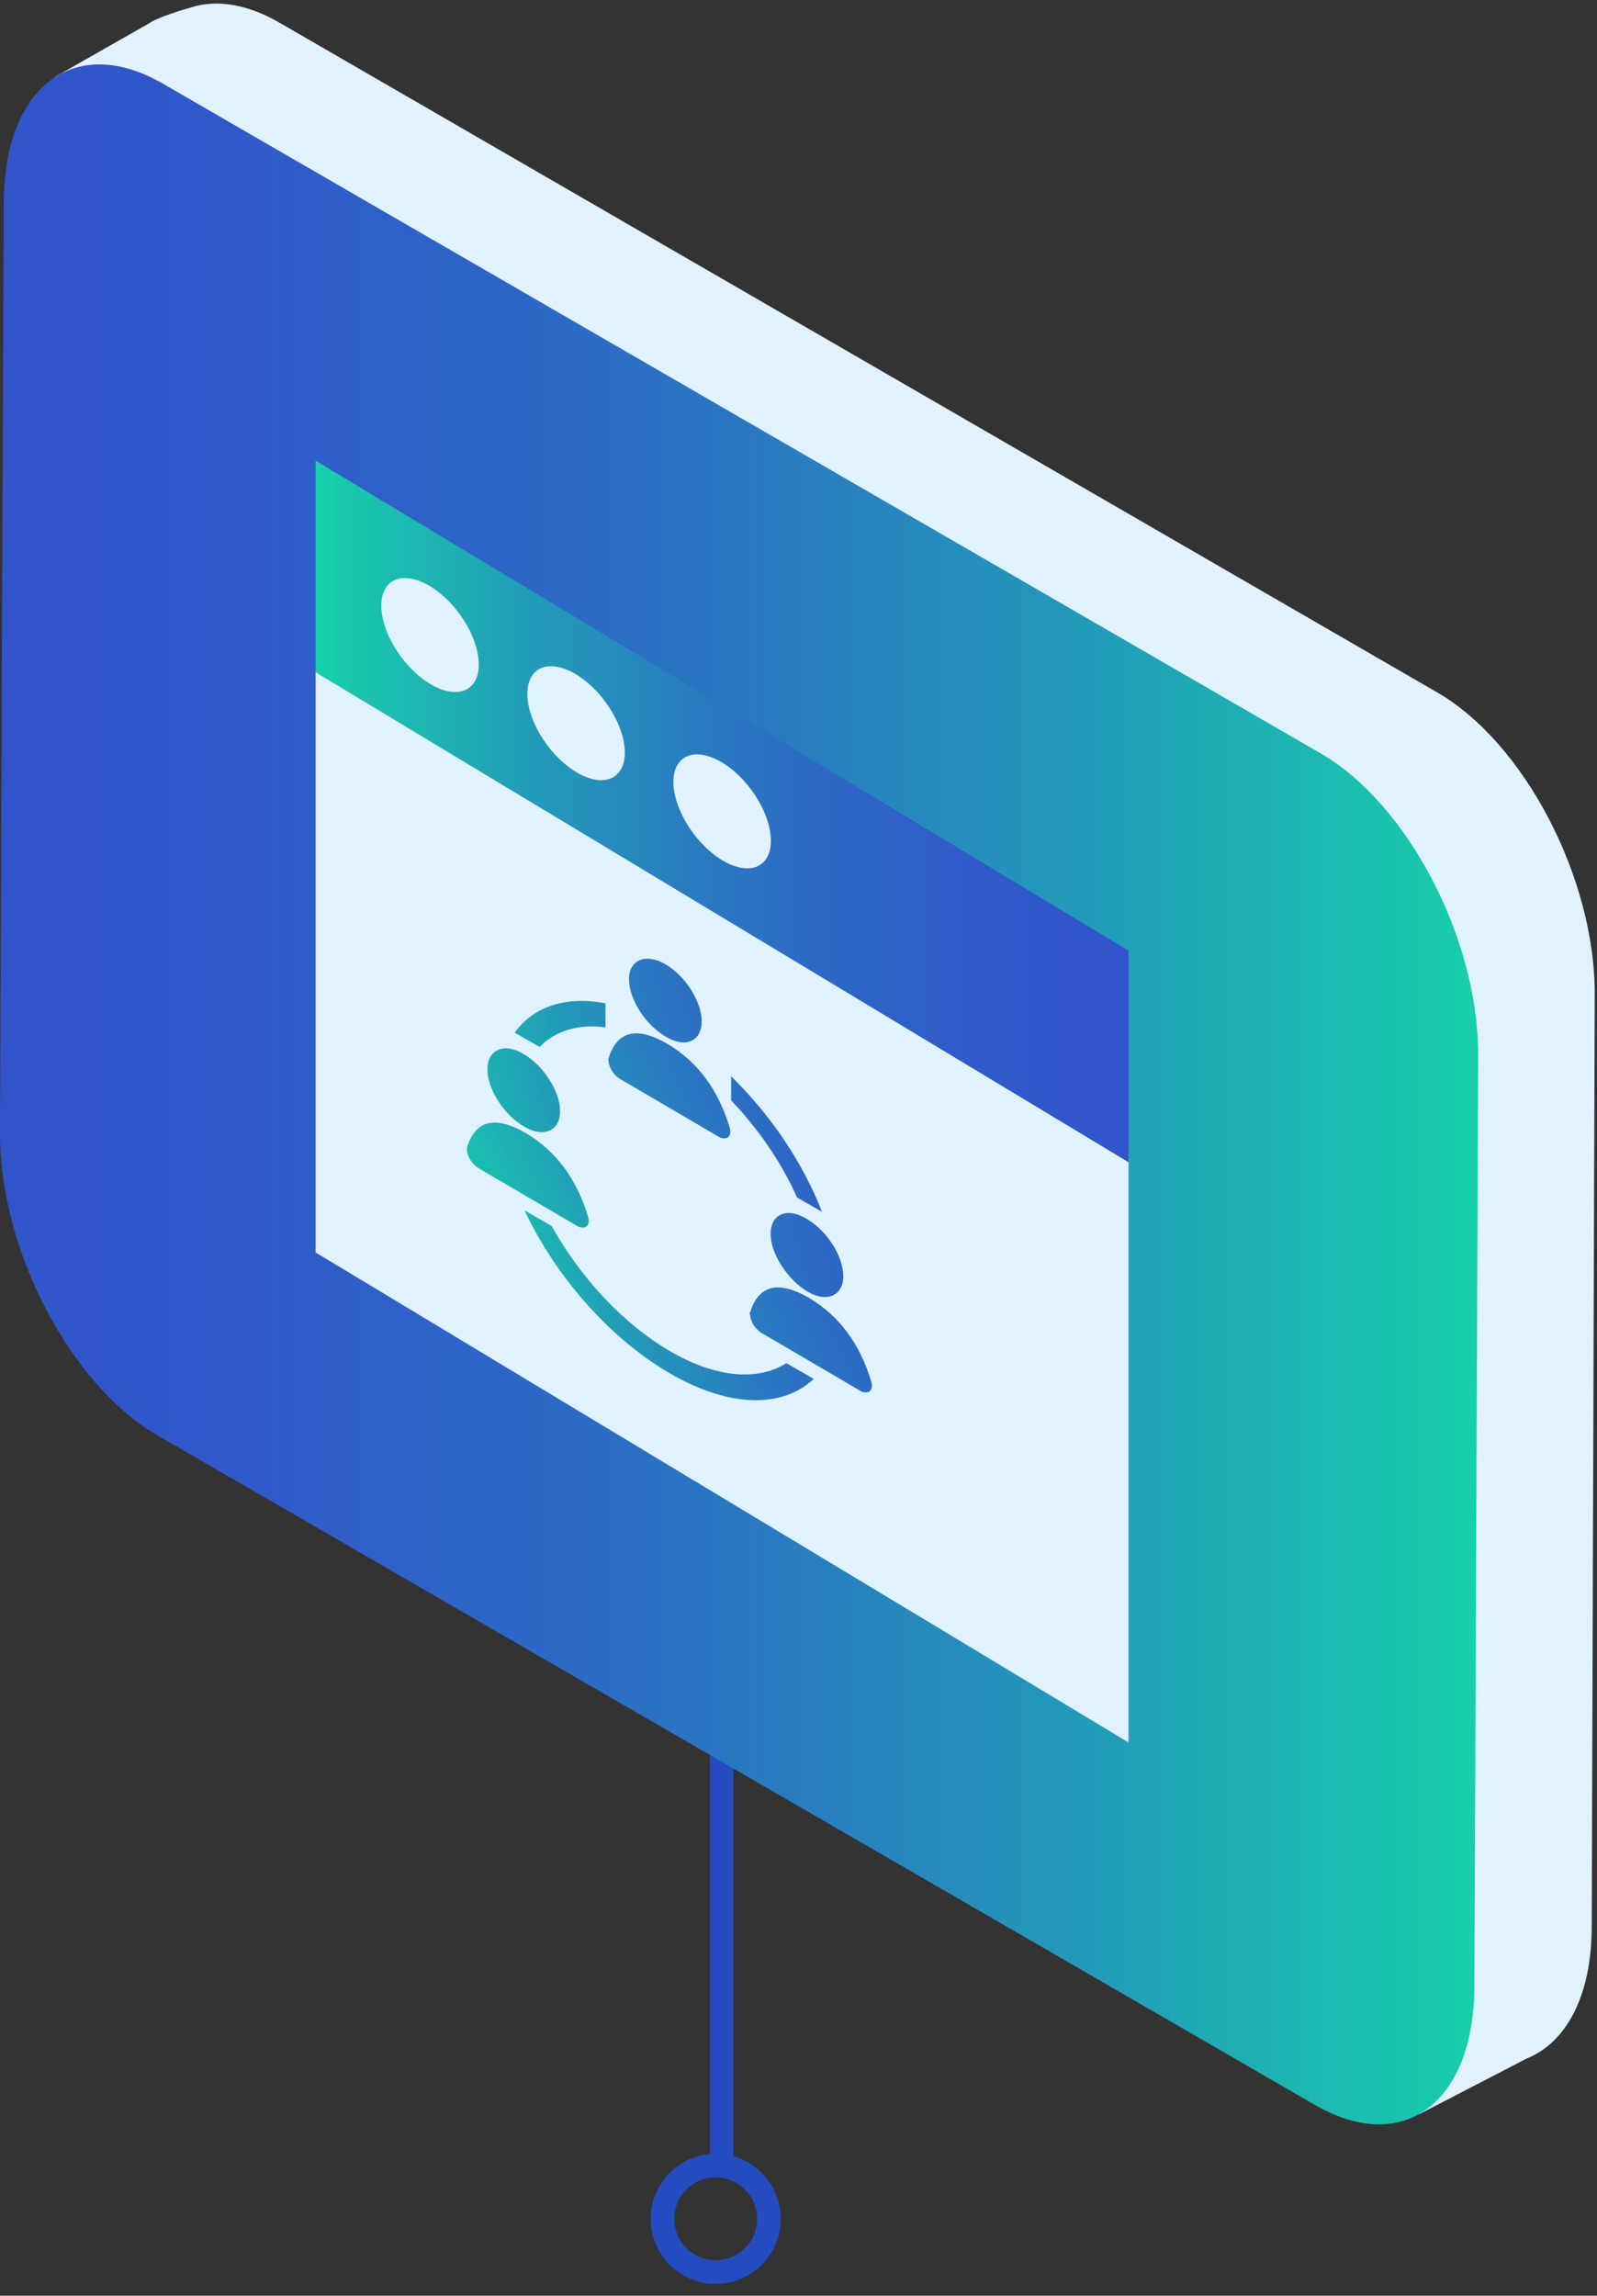 <?xml version="1.0" encoding="UTF-8"?>
<svg width="135px" height="194px" viewBox="0 0 135 194" version="1.1" xmlns="http://www.w3.org/2000/svg" xmlns:xlink="http://www.w3.org/1999/xlink">
    <rect x="0" y="0" width="135" height="194" fill="#333333" stroke="none"/>
    <!-- Generator: Sketch 52.6 (67491) - http://www.bohemiancoding.com/sketch -->
    <title>staking</title>
    <desc>Created with Sketch.</desc>
    <defs>
        <linearGradient x1="99.968%" y1="50.008%" x2="0.029%" y2="50.008%" id="linearGradient-1">
            <stop stop-color="#17D1AA" offset="0%"></stop>
            <stop stop-color="#1AC2AE" offset="6.594%"></stop>
            <stop stop-color="#229BB8" offset="26.51%"></stop>
            <stop stop-color="#297CC0" offset="46.16%"></stop>
            <stop stop-color="#2D66C6" offset="65.25%"></stop>
            <stop stop-color="#3059CA" offset="83.49%"></stop>
            <stop stop-color="#3154CB" offset="100%"></stop>
        </linearGradient>
        <linearGradient x1="0.031%" y1="49.997%" x2="99.954%" y2="49.997%" id="linearGradient-2">
            <stop stop-color="#17D1AA" offset="0%"></stop>
            <stop stop-color="#1AC2AE" offset="6.594%"></stop>
            <stop stop-color="#229BB8" offset="26.51%"></stop>
            <stop stop-color="#297CC0" offset="46.16%"></stop>
            <stop stop-color="#2D66C6" offset="65.25%"></stop>
            <stop stop-color="#3059CA" offset="83.49%"></stop>
            <stop stop-color="#3154CB" offset="100%"></stop>
        </linearGradient>
        <linearGradient x1="-14.332%" y1="68.69%" x2="148.668%" y2="21.405%" id="linearGradient-3">
            <stop stop-color="#17D1AA" offset="0%"></stop>
            <stop stop-color="#1AC2AE" offset="6.594%"></stop>
            <stop stop-color="#229BB8" offset="26.51%"></stop>
            <stop stop-color="#297CC0" offset="46.16%"></stop>
            <stop stop-color="#2D66C6" offset="65.25%"></stop>
            <stop stop-color="#3059CA" offset="83.49%"></stop>
            <stop stop-color="#3154CB" offset="100%"></stop>
        </linearGradient>
        <linearGradient x1="-98.662%" y1="98.775%" x2="590.693%" y2="-126.37%" id="linearGradient-4">
            <stop stop-color="#17D1AA" offset="0%"></stop>
            <stop stop-color="#1AC2AE" offset="6.594%"></stop>
            <stop stop-color="#229BB8" offset="26.51%"></stop>
            <stop stop-color="#297CC0" offset="46.16%"></stop>
            <stop stop-color="#2D66C6" offset="65.25%"></stop>
            <stop stop-color="#3059CA" offset="83.49%"></stop>
            <stop stop-color="#3154CB" offset="100%"></stop>
        </linearGradient>
        <linearGradient x1="-17.521%" y1="82.966%" x2="393.83%" y2="-96.927%" id="linearGradient-5">
            <stop stop-color="#17D1AA" offset="0%"></stop>
            <stop stop-color="#1AC2AE" offset="6.594%"></stop>
            <stop stop-color="#229BB8" offset="26.51%"></stop>
            <stop stop-color="#297CC0" offset="46.16%"></stop>
            <stop stop-color="#2D66C6" offset="65.25%"></stop>
            <stop stop-color="#3059CA" offset="83.49%"></stop>
            <stop stop-color="#3154CB" offset="100%"></stop>
        </linearGradient>
        <linearGradient x1="-363.977%" y1="184.908%" x2="325.377%" y2="-39.792%" id="linearGradient-6">
            <stop stop-color="#17D1AA" offset="0%"></stop>
            <stop stop-color="#1AC2AE" offset="6.594%"></stop>
            <stop stop-color="#229BB8" offset="26.51%"></stop>
            <stop stop-color="#297CC0" offset="46.16%"></stop>
            <stop stop-color="#2D66C6" offset="65.25%"></stop>
            <stop stop-color="#3059CA" offset="83.49%"></stop>
            <stop stop-color="#3154CB" offset="100%"></stop>
        </linearGradient>
        <linearGradient x1="-174.559%" y1="151.92%" x2="234.883%" y2="-27.973%" id="linearGradient-7">
            <stop stop-color="#17D1AA" offset="0%"></stop>
            <stop stop-color="#1AC2AE" offset="6.594%"></stop>
            <stop stop-color="#229BB8" offset="26.51%"></stop>
            <stop stop-color="#297CC0" offset="46.16%"></stop>
            <stop stop-color="#2D66C6" offset="65.25%"></stop>
            <stop stop-color="#3059CA" offset="83.49%"></stop>
            <stop stop-color="#3154CB" offset="100%"></stop>
        </linearGradient>
        <linearGradient x1="-310.18%" y1="168.167%" x2="379.175%" y2="-57.431%" id="linearGradient-8">
            <stop stop-color="#17D1AA" offset="0%"></stop>
            <stop stop-color="#1AC2AE" offset="6.594%"></stop>
            <stop stop-color="#229BB8" offset="26.51%"></stop>
            <stop stop-color="#297CC0" offset="46.16%"></stop>
            <stop stop-color="#2D66C6" offset="65.25%"></stop>
            <stop stop-color="#3059CA" offset="83.49%"></stop>
            <stop stop-color="#3154CB" offset="100%"></stop>
        </linearGradient>
        <linearGradient x1="-143.065%" y1="137.742%" x2="267.152%" y2="-42.151%" id="linearGradient-9">
            <stop stop-color="#17D1AA" offset="0%"></stop>
            <stop stop-color="#1AC2AE" offset="6.594%"></stop>
            <stop stop-color="#229BB8" offset="26.51%"></stop>
            <stop stop-color="#297CC0" offset="46.16%"></stop>
            <stop stop-color="#2D66C6" offset="65.25%"></stop>
            <stop stop-color="#3059CA" offset="83.49%"></stop>
            <stop stop-color="#3154CB" offset="100%"></stop>
        </linearGradient>
    </defs>
    <g id="staking" stroke="none" stroke-width="1" fill="none" fill-rule="evenodd">
        <g id="Group-8" transform="translate(56, 120)" stroke="#244BC0" stroke-width="2">
            <path d="M5,0 L5,63.43" id="Path-3"></path>
            <circle id="Oval-2" cx="4.5" cy="67.5" r="4.5"></circle>
        </g>
        <g>
            <g id="add_wallet">
                <g id="_x36__41_">
                    <g id="XMLID_339_">
                        <path d="M4.671,6.488 L12.604,1.972 C13.18,1.527 15.419,0.827 16.123,0.636 C18.235,-0.064 20.858,0.318 23.609,1.908 L121.5,58.516 C128.858,62.777 134.808,74.163 134.808,83.958 L134.552,162.827 C134.552,168.678 132.377,172.622 129.05,173.958 L119.964,178.664 L112.799,167.979 L23.225,116.205 C15.867,111.943 9.917,100.558 9.917,90.763 L10.237,14.756 L4.671,6.488 Z" id="XMLID_340_" fill="#E1F2FF"></path>
                        <path d="M0.32,17.046 C0.384,7.251 6.334,2.799 13.756,7.06 L111.647,63.668 C119.005,67.929 124.955,79.314 124.955,89.11 L124.635,167.915 C124.571,177.71 118.621,182.163 111.199,177.901 L13.308,121.293 C5.95,117.032 1.42108547e-14,105.647 1.42108547e-14,95.852 L0.32,17.046 Z" id="Path" fill="url(#linearGradient-1)"></path>
                    </g>
                </g>
                <g id="Group" transform="translate(26.232, 38.799)">
                    <polygon id="Path" fill="#E1F2FF" points="0.448 18 69.164 59.406 69.164 108.445 0.448 67.039"></polygon>
                    <polygon id="Path" fill="url(#linearGradient-2)" points="0.448 0.127 69.164 41.534 69.164 59.406 0.448 18"></polygon>
                    <ellipse id="Oval" fill="#E1F2FF" transform="translate(10.12, 14.864) rotate(-36.567) translate(-10.12, -14.864) " cx="10.12" cy="14.864" rx="3.065" ry="5.546"></ellipse>
                    <ellipse id="Oval" fill="#E1F2FF" transform="translate(22.466, 22.314) rotate(-36.567) translate(-22.466, -22.314) " cx="22.466" cy="22.314" rx="3.065" ry="5.546"></ellipse>
                    <ellipse id="Oval" fill="#E1F2FF" transform="translate(34.813, 29.764) rotate(-36.567) translate(-34.813, -29.764) " cx="34.813" cy="29.764" rx="3.065" ry="5.546"></ellipse>
                </g>
            </g>
            <g id="Layer_9" transform="translate(39.028, 80.777)">
                <g id="Group">
                    <path d="M22.777,12.212 L22.777,10.177 C26.104,13.42 28.855,17.491 30.455,21.625 L28.344,20.417 C27.064,17.491 25.081,14.629 22.777,12.212 Z M12.156,6.042 C9.853,5.724 7.87,6.36 6.59,7.696 L4.479,6.488 C6.078,4.261 8.829,3.371 12.156,4.007 L12.156,6.042 Z M27.448,34.41 L29.751,35.746 C27.128,38.226 22.649,38.226 17.531,35.237 C12.412,32.247 7.87,26.968 5.31,21.498 L7.614,22.834 C9.981,27.095 13.564,31.039 17.595,33.392 C21.498,35.682 25.081,35.936 27.448,34.41 Z" id="Combined-Shape_3_" fill="url(#linearGradient-3)" fill-rule="nonzero"></path>
                    <g id="user_3_" transform="translate(0, 7.73)">
                        <path d="M5.246,0.572 C6.974,1.59 8.318,3.753 8.318,5.406 C8.318,7.06 6.91,7.696 5.246,6.678 C3.519,5.661 2.175,3.498 2.175,1.845 C2.175,0.191 3.583,-0.445 5.246,0.572 Z" id="Oval_11_" fill="url(#linearGradient-4)"></path>
                        <path d="M0.448,8.459 C1.152,6.17 2.815,5.724 5.438,7.251 C7.998,8.777 9.725,11.131 10.685,14.311 C10.877,14.947 10.557,15.329 10.045,15.201 C9.917,15.201 9.853,15.138 9.725,15.074 L1.472,10.24 C0.896,9.922 0.448,9.223 0.448,8.65 C0.448,8.65 0.448,8.523 0.448,8.459 Z" id="Path-3_11_" fill="url(#linearGradient-5)"></path>
                    </g>
                    <g id="user-copy_5_" transform="translate(24.067, 21.723)">
                        <path d="M5.118,0.509 C6.846,1.527 8.19,3.689 8.19,5.343 C8.19,6.996 6.782,7.633 5.118,6.615 C3.455,5.597 2.047,3.435 2.047,1.781 C2.047,0.064 3.455,-0.509 5.118,0.509 Z" id="Oval_2_" fill="url(#linearGradient-6)"></path>
                        <path d="M0.32,8.396 C1.024,6.106 2.687,5.661 5.31,7.187 C7.87,8.714 9.597,11.067 10.557,14.247 C10.749,14.883 10.429,15.265 9.917,15.138 C9.789,15.138 9.725,15.074 9.597,15.011 L1.344,10.177 C0.768,9.859 0.32,9.159 0.32,8.587 C0.256,8.523 0.256,8.459 0.32,8.396 Z" id="Path-3_2_" fill="url(#linearGradient-7)"></path>
                    </g>
                    <g id="user-copy-2_3_" transform="translate(12.353, 0)">
                        <path d="M4.863,0.7 C6.59,1.717 7.934,3.88 7.934,5.534 C7.934,7.251 6.526,7.823 4.863,6.806 C3.135,5.788 1.791,3.625 1.791,1.972 C1.791,0.318 3.199,-0.254 4.863,0.7 Z" id="Oval_1_" fill="url(#linearGradient-8)"></path>
                        <path d="M0.064,8.65 C0.768,6.36 2.431,5.915 5.055,7.442 C7.614,8.968 9.341,11.322 10.301,14.502 C10.493,15.138 10.173,15.519 9.661,15.392 C9.533,15.392 9.469,15.329 9.341,15.265 L1.088,10.431 C0.512,10.113 0.064,9.413 0.064,8.841 C0,8.777 0.064,8.714 0.064,8.65 Z" id="Path-3_1_" fill="url(#linearGradient-9)"></path>
                    </g>
                </g>
            </g>
        </g>
    </g>
</svg>